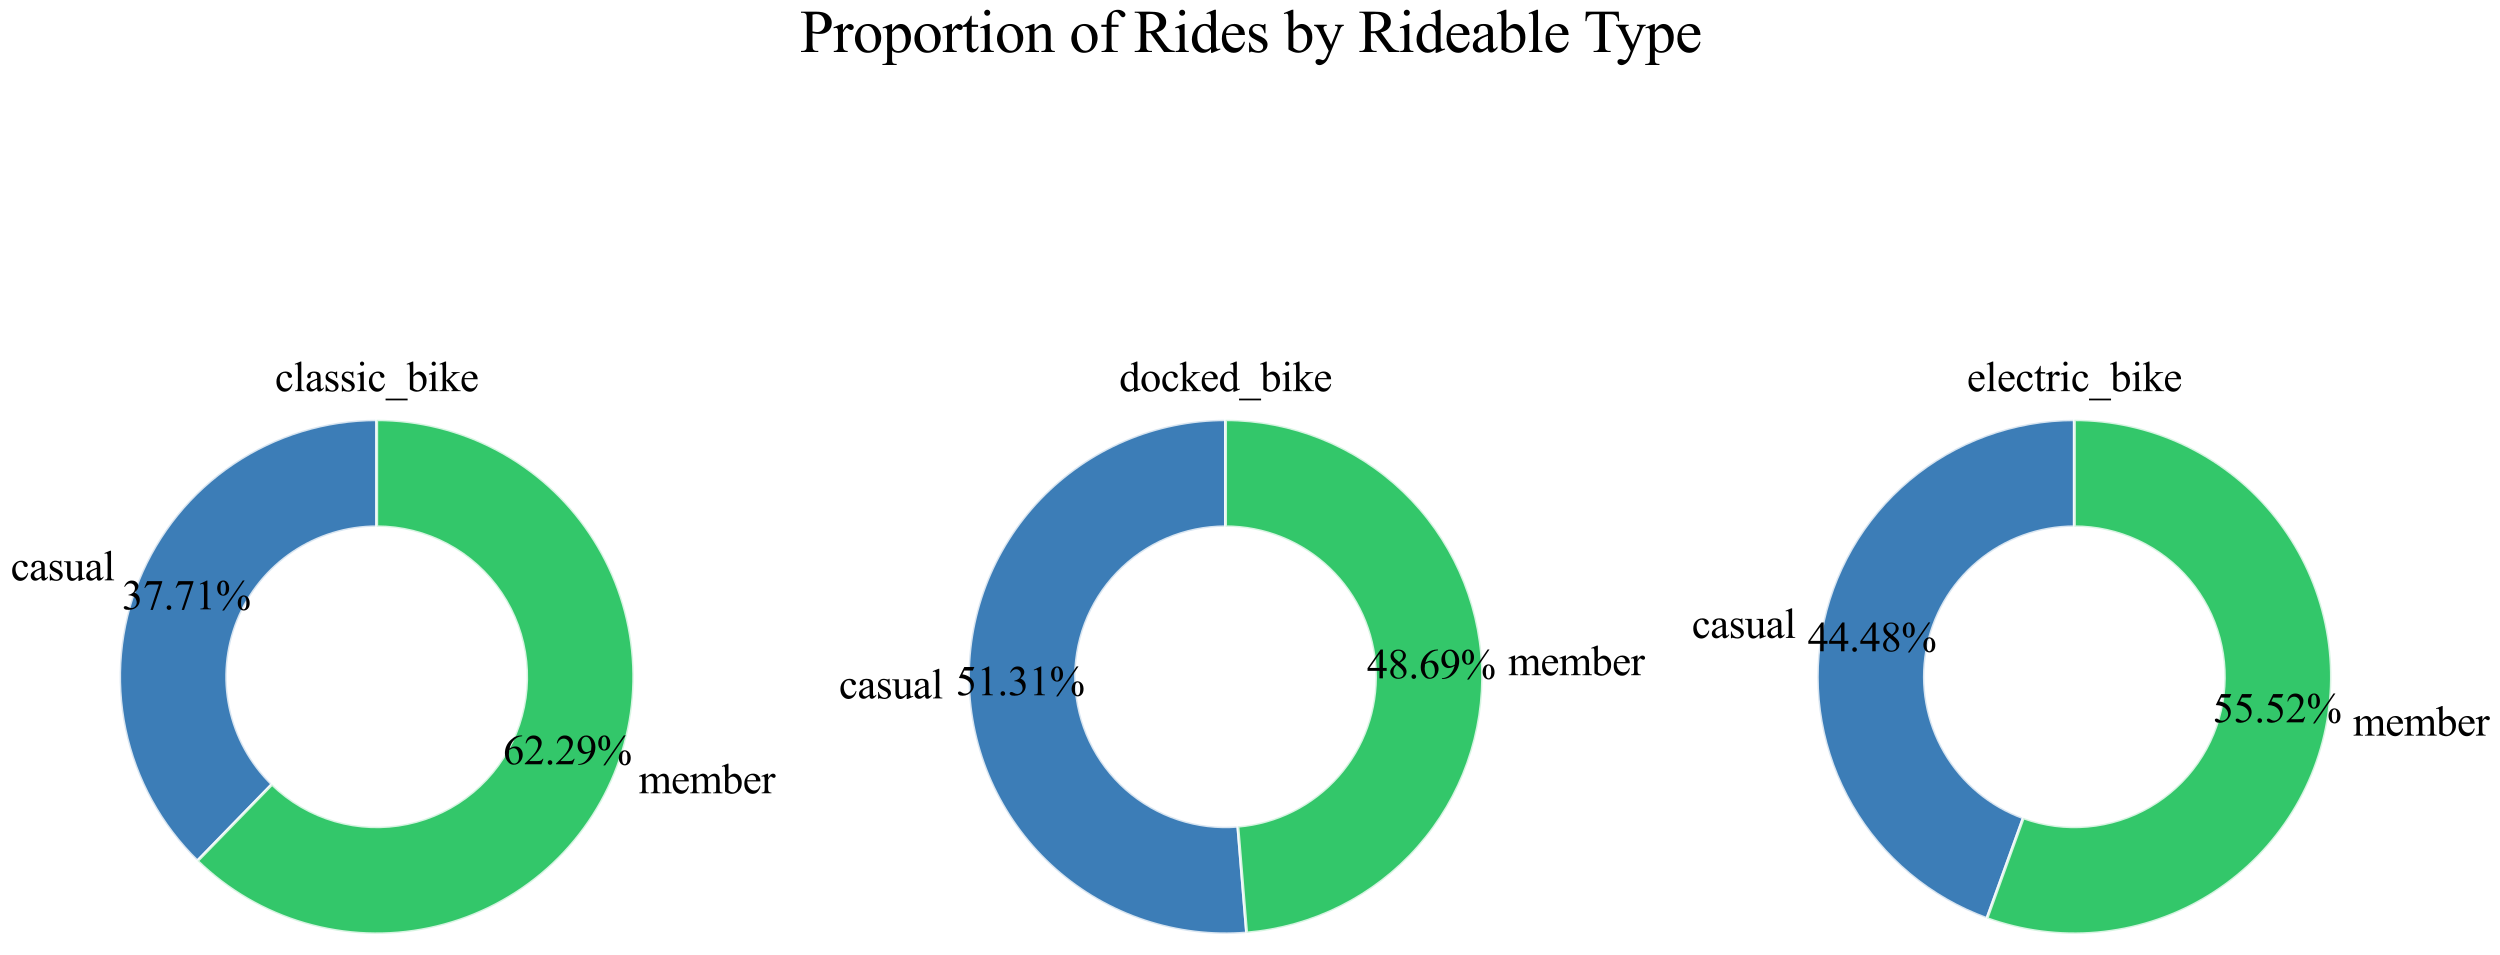 <?xml version="1.0" encoding="utf-8" standalone="no"?>
<!DOCTYPE svg PUBLIC "-//W3C//DTD SVG 1.1//EN"
  "http://www.w3.org/Graphics/SVG/1.1/DTD/svg11.dtd">
<svg xmlns:xlink="http://www.w3.org/1999/xlink" width="840.805pt" height="321.287pt" viewBox="0 0 840.805 321.287" xmlns="http://www.w3.org/2000/svg" version="1.1">
 <defs>
  <style type="text/css">*{stroke-linejoin: round; stroke-linecap: butt}</style>
 </defs>
 <g id="figure_1">
  <g id="patch_1">
   <path d="M 0 321.287 
L 840.805 321.287 
L 840.805 0 
L 0 0 
z
" style="fill: #ffffff"/>
  </g>
  <g id="axes_1">
   <g id="patch_2">
    <path d="M 126.692 141.159 
C 109.495 141.159 92.684 146.289 78.417 155.891 
C 64.15 165.492 53.067 179.135 46.592 195.066 
C 40.117 210.997 38.54 228.503 42.063 245.335 
C 45.586 262.167 54.052 277.571 66.372 289.568 
L 91.505 263.757 
C 84.318 256.759 79.38 247.773 77.325 237.954 
C 75.27 228.136 76.19 217.924 79.967 208.631 
C 83.744 199.338 90.209 191.379 98.532 185.778 
C 106.854 180.178 116.661 177.185 126.692 177.185 
z
" style="fill: #0c5da5; opacity: 0.8; stroke: #ffffff; stroke-linejoin: miter"/>
   </g>
   <g id="patch_3">
    <path d="M 66.372 289.568 
C 76.524 299.453 88.952 306.693 102.558 310.648 
C 116.164 314.603 130.536 315.153 144.405 312.25 
C 158.274 309.348 171.219 303.08 182.097 294 
C 192.975 284.92 201.456 273.304 206.791 260.177 
C 212.127 247.051 214.154 232.812 212.695 218.718 
C 211.236 204.624 206.334 191.102 198.423 179.347 
C 190.512 167.591 179.831 157.959 167.323 151.301 
C 154.816 144.642 140.861 141.159 126.692 141.159 
L 126.692 177.185 
C 134.957 177.185 143.098 179.217 150.394 183.101 
C 157.69 186.985 163.92 192.604 168.535 199.461 
C 173.15 206.318 176.009 214.206 176.86 222.428 
C 177.712 230.649 176.529 238.955 173.417 246.612 
C 170.304 254.27 165.357 261.046 159.012 266.342 
C 152.666 271.639 145.115 275.295 137.025 276.988 
C 128.934 278.682 120.551 278.361 112.614 276.054 
C 104.677 273.746 97.427 269.523 91.505 263.757 
z
" style="fill: #00b945; opacity: 0.8; stroke: #ffffff; stroke-linejoin: miter"/>
   </g>
   <g id="text_1">
    <!-- casual -->
    <g transform="translate(3.6 195.173) scale(0.14 -0.14)">
     <defs>
      <path id="TimesNewRomanPSMT-63" d="M 2631 1088 
Q 2516 522 2178 217 
Q 1841 -88 1431 -88 
Q 944 -88 581 321 
Q 219 731 219 1428 
Q 219 2103 620 2525 
Q 1022 2947 1584 2947 
Q 2006 2947 2278 2723 
Q 2550 2500 2550 2259 
Q 2550 2141 2473 2067 
Q 2397 1994 2259 1994 
Q 2075 1994 1981 2113 
Q 1928 2178 1911 2362 
Q 1894 2547 1784 2644 
Q 1675 2738 1481 2738 
Q 1169 2738 978 2506 
Q 725 2200 725 1697 
Q 725 1184 976 792 
Q 1228 400 1656 400 
Q 1963 400 2206 609 
Q 2378 753 2541 1131 
L 2631 1088 
z
" transform="scale(0.016)"/>
      <path id="TimesNewRomanPSMT-61" d="M 1822 413 
Q 1381 72 1269 19 
Q 1100 -59 909 -59 
Q 613 -59 420 144 
Q 228 347 228 678 
Q 228 888 322 1041 
Q 450 1253 767 1440 
Q 1084 1628 1822 1897 
L 1822 2009 
Q 1822 2438 1686 2597 
Q 1550 2756 1291 2756 
Q 1094 2756 978 2650 
Q 859 2544 859 2406 
L 866 2225 
Q 866 2081 792 2003 
Q 719 1925 600 1925 
Q 484 1925 411 2006 
Q 338 2088 338 2228 
Q 338 2497 613 2722 
Q 888 2947 1384 2947 
Q 1766 2947 2009 2819 
Q 2194 2722 2281 2516 
Q 2338 2381 2338 1966 
L 2338 994 
Q 2338 584 2353 492 
Q 2369 400 2405 369 
Q 2441 338 2488 338 
Q 2538 338 2575 359 
Q 2641 400 2828 588 
L 2828 413 
Q 2478 -56 2159 -56 
Q 2006 -56 1915 50 
Q 1825 156 1822 413 
z
M 1822 616 
L 1822 1706 
Q 1350 1519 1213 1441 
Q 966 1303 859 1153 
Q 753 1003 753 825 
Q 753 600 887 451 
Q 1022 303 1197 303 
Q 1434 303 1822 616 
z
" transform="scale(0.016)"/>
      <path id="TimesNewRomanPSMT-73" d="M 2050 2947 
L 2050 1972 
L 1947 1972 
Q 1828 2431 1642 2597 
Q 1456 2763 1169 2763 
Q 950 2763 815 2647 
Q 681 2531 681 2391 
Q 681 2216 781 2091 
Q 878 1963 1175 1819 
L 1631 1597 
Q 2266 1288 2266 781 
Q 2266 391 1970 151 
Q 1675 -88 1309 -88 
Q 1047 -88 709 6 
Q 606 38 541 38 
Q 469 38 428 -44 
L 325 -44 
L 325 978 
L 428 978 
Q 516 541 762 319 
Q 1009 97 1316 97 
Q 1531 97 1667 223 
Q 1803 350 1803 528 
Q 1803 744 1651 891 
Q 1500 1038 1047 1263 
Q 594 1488 453 1669 
Q 313 1847 313 2119 
Q 313 2472 555 2709 
Q 797 2947 1181 2947 
Q 1350 2947 1591 2875 
Q 1750 2828 1803 2828 
Q 1853 2828 1881 2850 
Q 1909 2872 1947 2947 
L 2050 2947 
z
" transform="scale(0.016)"/>
      <path id="TimesNewRomanPSMT-75" d="M 2709 2863 
L 2709 1128 
Q 2709 631 2732 520 
Q 2756 409 2807 365 
Q 2859 322 2928 322 
Q 3025 322 3147 375 
L 3191 266 
L 2334 -88 
L 2194 -88 
L 2194 519 
Q 1825 119 1631 15 
Q 1438 -88 1222 -88 
Q 981 -88 804 51 
Q 628 191 559 409 
Q 491 628 491 1028 
L 491 2306 
Q 491 2509 447 2587 
Q 403 2666 317 2708 
Q 231 2750 6 2747 
L 6 2863 
L 1009 2863 
L 1009 947 
Q 1009 547 1148 422 
Q 1288 297 1484 297 
Q 1619 297 1789 381 
Q 1959 466 2194 703 
L 2194 2325 
Q 2194 2569 2105 2655 
Q 2016 2741 1734 2747 
L 1734 2863 
L 2709 2863 
z
" transform="scale(0.016)"/>
      <path id="TimesNewRomanPSMT-6c" d="M 1184 4444 
L 1184 647 
Q 1184 378 1223 290 
Q 1263 203 1344 158 
Q 1425 113 1647 113 
L 1647 0 
L 244 0 
L 244 113 
Q 441 113 512 153 
Q 584 194 625 287 
Q 666 381 666 647 
L 666 3247 
Q 666 3731 644 3842 
Q 622 3953 573 3993 
Q 525 4034 450 4034 
Q 369 4034 244 3984 
L 191 4094 
L 1044 4444 
L 1184 4444 
z
" transform="scale(0.016)"/>
     </defs>
     <use xlink:href="#TimesNewRomanPSMT-63"/>
     <use xlink:href="#TimesNewRomanPSMT-61" x="44.385"/>
     <use xlink:href="#TimesNewRomanPSMT-73" x="88.77"/>
     <use xlink:href="#TimesNewRomanPSMT-75" x="127.686"/>
     <use xlink:href="#TimesNewRomanPSMT-61" x="177.686"/>
     <use xlink:href="#TimesNewRomanPSMT-6c" x="222.07"/>
    </g>
   </g>
   <g id="text_2">
    <!-- 37.71% -->
    <g transform="translate(41.032 204.94) scale(0.14 -0.14)">
     <defs>
      <path id="TimesNewRomanPSMT-33" d="M 325 3431 
Q 506 3859 782 4092 
Q 1059 4325 1472 4325 
Q 1981 4325 2253 3994 
Q 2459 3747 2459 3466 
Q 2459 3003 1878 2509 
Q 2269 2356 2469 2072 
Q 2669 1788 2669 1403 
Q 2669 853 2319 450 
Q 1863 -75 997 -75 
Q 569 -75 414 31 
Q 259 138 259 259 
Q 259 350 332 419 
Q 406 488 509 488 
Q 588 488 669 463 
Q 722 447 909 348 
Q 1097 250 1169 231 
Q 1284 197 1416 197 
Q 1734 197 1970 444 
Q 2206 691 2206 1028 
Q 2206 1275 2097 1509 
Q 2016 1684 1919 1775 
Q 1784 1900 1550 2001 
Q 1316 2103 1072 2103 
L 972 2103 
L 972 2197 
Q 1219 2228 1467 2375 
Q 1716 2522 1828 2728 
Q 1941 2934 1941 3181 
Q 1941 3503 1739 3701 
Q 1538 3900 1238 3900 
Q 753 3900 428 3381 
L 325 3431 
z
" transform="scale(0.016)"/>
      <path id="TimesNewRomanPSMT-37" d="M 644 4238 
L 2916 4238 
L 2916 4119 
L 1503 -88 
L 1153 -88 
L 2419 3728 
L 1253 3728 
Q 900 3728 750 3644 
Q 488 3500 328 3200 
L 238 3234 
L 644 4238 
z
" transform="scale(0.016)"/>
      <path id="TimesNewRomanPSMT-2e" d="M 800 606 
Q 947 606 1047 504 
Q 1147 403 1147 259 
Q 1147 116 1045 14 
Q 944 -88 800 -88 
Q 656 -88 554 14 
Q 453 116 453 259 
Q 453 406 554 506 
Q 656 606 800 606 
z
" transform="scale(0.016)"/>
      <path id="TimesNewRomanPSMT-31" d="M 750 3822 
L 1781 4325 
L 1884 4325 
L 1884 747 
Q 1884 391 1914 303 
Q 1944 216 2037 169 
Q 2131 122 2419 116 
L 2419 0 
L 825 0 
L 825 116 
Q 1125 122 1212 167 
Q 1300 213 1334 289 
Q 1369 366 1369 747 
L 1369 3034 
Q 1369 3497 1338 3628 
Q 1316 3728 1258 3775 
Q 1200 3822 1119 3822 
Q 1003 3822 797 3725 
L 750 3822 
z
" transform="scale(0.016)"/>
      <path id="TimesNewRomanPSMT-25" d="M 4350 4334 
L 1263 -175 
L 984 -175 
L 4072 4334 
L 4350 4334 
z
M 1138 4334 
Q 1559 4334 1792 3984 
Q 2025 3634 2025 3181 
Q 2025 2638 1762 2341 
Q 1500 2044 1131 2044 
Q 884 2044 678 2180 
Q 472 2316 348 2584 
Q 225 2853 225 3181 
Q 225 3509 350 3786 
Q 475 4063 692 4198 
Q 909 4334 1138 4334 
z
M 1128 4159 
Q 969 4159 845 3971 
Q 722 3784 722 3184 
Q 722 2750 791 2522 
Q 844 2350 956 2256 
Q 1022 2200 1119 2200 
Q 1269 2200 1375 2363 
Q 1531 2603 1531 3166 
Q 1531 3759 1378 4000 
Q 1278 4159 1128 4159 
z
M 4206 2103 
Q 4428 2103 4648 1962 
Q 4869 1822 4989 1553 
Q 5109 1284 5109 963 
Q 5109 409 4843 117 
Q 4578 -175 4216 -175 
Q 3988 -175 3773 -34 
Q 3559 106 3436 367 
Q 3313 628 3313 963 
Q 3313 1291 3436 1562 
Q 3559 1834 3773 1968 
Q 3988 2103 4206 2103 
z
M 4209 1938 
Q 4059 1938 3950 1769 
Q 3809 1550 3809 941 
Q 3809 381 3953 159 
Q 4059 0 4209 0 
Q 4353 0 4466 172 
Q 4616 400 4616 956 
Q 4616 1544 4466 1778 
Q 4363 1938 4209 1938 
z
" transform="scale(0.016)"/>
     </defs>
     <use xlink:href="#TimesNewRomanPSMT-33"/>
     <use xlink:href="#TimesNewRomanPSMT-37" x="50"/>
     <use xlink:href="#TimesNewRomanPSMT-2e" x="100"/>
     <use xlink:href="#TimesNewRomanPSMT-37" x="125"/>
     <use xlink:href="#TimesNewRomanPSMT-31" x="175"/>
     <use xlink:href="#TimesNewRomanPSMT-25" x="225"/>
    </g>
   </g>
   <g id="text_3">
    <!-- member -->
    <g transform="translate(214.801 266.796) scale(0.14 -0.14)">
     <defs>
      <path id="TimesNewRomanPSMT-6d" d="M 1050 2338 
Q 1363 2650 1419 2697 
Q 1559 2816 1721 2881 
Q 1884 2947 2044 2947 
Q 2313 2947 2506 2790 
Q 2700 2634 2766 2338 
Q 3088 2713 3309 2830 
Q 3531 2947 3766 2947 
Q 3994 2947 4170 2830 
Q 4347 2713 4450 2447 
Q 4519 2266 4519 1878 
L 4519 647 
Q 4519 378 4559 278 
Q 4591 209 4675 161 
Q 4759 113 4950 113 
L 4950 0 
L 3538 0 
L 3538 113 
L 3597 113 
Q 3781 113 3884 184 
Q 3956 234 3988 344 
Q 4000 397 4000 647 
L 4000 1878 
Q 4000 2228 3916 2372 
Q 3794 2572 3525 2572 
Q 3359 2572 3192 2489 
Q 3025 2406 2788 2181 
L 2781 2147 
L 2788 2013 
L 2788 647 
Q 2788 353 2820 281 
Q 2853 209 2943 161 
Q 3034 113 3253 113 
L 3253 0 
L 1806 0 
L 1806 113 
Q 2044 113 2133 169 
Q 2222 225 2256 338 
Q 2272 391 2272 647 
L 2272 1878 
Q 2272 2228 2169 2381 
Q 2031 2581 1784 2581 
Q 1616 2581 1450 2491 
Q 1191 2353 1050 2181 
L 1050 647 
Q 1050 366 1089 281 
Q 1128 197 1204 155 
Q 1281 113 1516 113 
L 1516 0 
L 100 0 
L 100 113 
Q 297 113 375 155 
Q 453 197 493 289 
Q 534 381 534 647 
L 534 1741 
Q 534 2213 506 2350 
Q 484 2453 437 2492 
Q 391 2531 309 2531 
Q 222 2531 100 2484 
L 53 2597 
L 916 2947 
L 1050 2947 
L 1050 2338 
z
" transform="scale(0.016)"/>
      <path id="TimesNewRomanPSMT-65" d="M 681 1784 
Q 678 1147 991 784 
Q 1303 422 1725 422 
Q 2006 422 2214 576 
Q 2422 731 2563 1106 
L 2659 1044 
Q 2594 616 2278 264 
Q 1963 -88 1488 -88 
Q 972 -88 605 314 
Q 238 716 238 1394 
Q 238 2128 614 2539 
Q 991 2950 1559 2950 
Q 2041 2950 2350 2633 
Q 2659 2316 2659 1784 
L 681 1784 
z
M 681 1966 
L 2006 1966 
Q 1991 2241 1941 2353 
Q 1863 2528 1708 2628 
Q 1553 2728 1384 2728 
Q 1125 2728 920 2526 
Q 716 2325 681 1966 
z
" transform="scale(0.016)"/>
      <path id="TimesNewRomanPSMT-62" d="M 984 2369 
Q 1400 2947 1881 2947 
Q 2322 2947 2650 2570 
Q 2978 2194 2978 1541 
Q 2978 778 2472 313 
Q 2038 -88 1503 -88 
Q 1253 -88 995 3 
Q 738 94 469 275 
L 469 3241 
Q 469 3728 445 3840 
Q 422 3953 372 3993 
Q 322 4034 247 4034 
Q 159 4034 28 3984 
L -16 4094 
L 844 4444 
L 984 4444 
L 984 2369 
z
M 984 2169 
L 984 456 
Q 1144 300 1314 220 
Q 1484 141 1663 141 
Q 1947 141 2192 453 
Q 2438 766 2438 1363 
Q 2438 1913 2192 2208 
Q 1947 2503 1634 2503 
Q 1469 2503 1303 2419 
Q 1178 2356 984 2169 
z
" transform="scale(0.016)"/>
      <path id="TimesNewRomanPSMT-72" d="M 1038 2947 
L 1038 2303 
Q 1397 2947 1775 2947 
Q 1947 2947 2059 2842 
Q 2172 2738 2172 2600 
Q 2172 2478 2090 2393 
Q 2009 2309 1897 2309 
Q 1788 2309 1652 2417 
Q 1516 2525 1450 2525 
Q 1394 2525 1328 2463 
Q 1188 2334 1038 2041 
L 1038 669 
Q 1038 431 1097 309 
Q 1138 225 1241 169 
Q 1344 113 1538 113 
L 1538 0 
L 72 0 
L 72 113 
Q 291 113 397 181 
Q 475 231 506 341 
Q 522 394 522 644 
L 522 1753 
Q 522 2253 501 2348 
Q 481 2444 426 2487 
Q 372 2531 291 2531 
Q 194 2531 72 2484 
L 41 2597 
L 906 2947 
L 1038 2947 
z
" transform="scale(0.016)"/>
     </defs>
     <use xlink:href="#TimesNewRomanPSMT-6d"/>
     <use xlink:href="#TimesNewRomanPSMT-65" x="77.783"/>
     <use xlink:href="#TimesNewRomanPSMT-6d" x="122.168"/>
     <use xlink:href="#TimesNewRomanPSMT-62" x="199.951"/>
     <use xlink:href="#TimesNewRomanPSMT-65" x="249.951"/>
     <use xlink:href="#TimesNewRomanPSMT-72" x="294.336"/>
    </g>
   </g>
   <g id="text_4">
    <!-- 62.29% -->
    <g transform="translate(169.191 257.03) scale(0.14 -0.14)">
     <defs>
      <path id="TimesNewRomanPSMT-36" d="M 2869 4325 
L 2869 4209 
Q 2456 4169 2195 4045 
Q 1934 3922 1679 3669 
Q 1425 3416 1258 3105 
Q 1091 2794 978 2366 
Q 1428 2675 1881 2675 
Q 2316 2675 2634 2325 
Q 2953 1975 2953 1425 
Q 2953 894 2631 456 
Q 2244 -75 1606 -75 
Q 1172 -75 869 213 
Q 275 772 275 1663 
Q 275 2231 503 2743 
Q 731 3256 1154 3653 
Q 1578 4050 1965 4187 
Q 2353 4325 2688 4325 
L 2869 4325 
z
M 925 2138 
Q 869 1716 869 1456 
Q 869 1156 980 804 
Q 1091 453 1309 247 
Q 1469 100 1697 100 
Q 1969 100 2183 356 
Q 2397 613 2397 1088 
Q 2397 1622 2184 2012 
Q 1972 2403 1581 2403 
Q 1463 2403 1327 2353 
Q 1191 2303 925 2138 
z
" transform="scale(0.016)"/>
      <path id="TimesNewRomanPSMT-32" d="M 2934 816 
L 2638 0 
L 138 0 
L 138 116 
Q 1241 1122 1691 1759 
Q 2141 2397 2141 2925 
Q 2141 3328 1894 3587 
Q 1647 3847 1303 3847 
Q 991 3847 742 3664 
Q 494 3481 375 3128 
L 259 3128 
Q 338 3706 661 4015 
Q 984 4325 1469 4325 
Q 1984 4325 2329 3994 
Q 2675 3663 2675 3213 
Q 2675 2891 2525 2569 
Q 2294 2063 1775 1497 
Q 997 647 803 472 
L 1909 472 
Q 2247 472 2383 497 
Q 2519 522 2628 598 
Q 2738 675 2819 816 
L 2934 816 
z
" transform="scale(0.016)"/>
      <path id="TimesNewRomanPSMT-39" d="M 338 -88 
L 338 28 
Q 744 34 1094 217 
Q 1444 400 1770 856 
Q 2097 1313 2225 1859 
Q 1734 1544 1338 1544 
Q 891 1544 572 1889 
Q 253 2234 253 2806 
Q 253 3363 572 3797 
Q 956 4325 1575 4325 
Q 2097 4325 2469 3894 
Q 2925 3359 2925 2575 
Q 2925 1869 2578 1258 
Q 2231 647 1613 244 
Q 1109 -88 516 -88 
L 338 -88 
z
M 2275 2091 
Q 2331 2497 2331 2741 
Q 2331 3044 2228 3395 
Q 2125 3747 1936 3934 
Q 1747 4122 1506 4122 
Q 1228 4122 1018 3872 
Q 809 3622 809 3128 
Q 809 2469 1088 2097 
Q 1291 1828 1588 1828 
Q 1731 1828 1928 1897 
Q 2125 1966 2275 2091 
z
" transform="scale(0.016)"/>
     </defs>
     <use xlink:href="#TimesNewRomanPSMT-36"/>
     <use xlink:href="#TimesNewRomanPSMT-32" x="50"/>
     <use xlink:href="#TimesNewRomanPSMT-2e" x="100"/>
     <use xlink:href="#TimesNewRomanPSMT-32" x="125"/>
     <use xlink:href="#TimesNewRomanPSMT-39" x="175"/>
     <use xlink:href="#TimesNewRomanPSMT-25" x="225"/>
    </g>
   </g>
   <g id="text_5">
    <!-- classic_bike -->
    <g transform="translate(92.479 131.556) scale(0.14 -0.14)">
     <defs>
      <path id="TimesNewRomanPSMT-69" d="M 928 4444 
Q 1059 4444 1151 4351 
Q 1244 4259 1244 4128 
Q 1244 3997 1151 3903 
Q 1059 3809 928 3809 
Q 797 3809 703 3903 
Q 609 3997 609 4128 
Q 609 4259 701 4351 
Q 794 4444 928 4444 
z
M 1188 2947 
L 1188 647 
Q 1188 378 1227 289 
Q 1266 200 1342 156 
Q 1419 113 1622 113 
L 1622 0 
L 231 0 
L 231 113 
Q 441 113 512 153 
Q 584 194 626 287 
Q 669 381 669 647 
L 669 1750 
Q 669 2216 641 2353 
Q 619 2453 572 2492 
Q 525 2531 444 2531 
Q 356 2531 231 2484 
L 188 2597 
L 1050 2947 
L 1188 2947 
z
" transform="scale(0.016)"/>
      <path id="TimesNewRomanPSMT-5f" d="M 3256 -1381 
L -53 -1381 
L -53 -1119 
L 3256 -1119 
L 3256 -1381 
z
" transform="scale(0.016)"/>
      <path id="TimesNewRomanPSMT-6b" d="M 1047 4444 
L 1047 1597 
L 1775 2259 
Q 2006 2472 2044 2528 
Q 2069 2566 2069 2603 
Q 2069 2666 2017 2711 
Q 1966 2756 1847 2763 
L 1847 2863 
L 3091 2863 
L 3091 2763 
Q 2834 2756 2664 2684 
Q 2494 2613 2291 2428 
L 1556 1750 
L 2291 822 
Q 2597 438 2703 334 
Q 2853 188 2966 144 
Q 3044 113 3238 113 
L 3238 0 
L 1847 0 
L 1847 113 
Q 1966 116 2008 148 
Q 2050 181 2050 241 
Q 2050 313 1925 472 
L 1047 1594 
L 1047 644 
Q 1047 366 1086 278 
Q 1125 191 1197 153 
Q 1269 116 1509 113 
L 1509 0 
L 53 0 
L 53 113 
Q 272 113 381 166 
Q 447 200 481 272 
Q 528 375 528 628 
L 528 3234 
Q 528 3731 506 3842 
Q 484 3953 434 3995 
Q 384 4038 303 4038 
Q 238 4038 106 3984 
L 53 4094 
L 903 4444 
L 1047 4444 
z
" transform="scale(0.016)"/>
     </defs>
     <use xlink:href="#TimesNewRomanPSMT-63"/>
     <use xlink:href="#TimesNewRomanPSMT-6c" x="44.385"/>
     <use xlink:href="#TimesNewRomanPSMT-61" x="72.168"/>
     <use xlink:href="#TimesNewRomanPSMT-73" x="116.553"/>
     <use xlink:href="#TimesNewRomanPSMT-73" x="155.469"/>
     <use xlink:href="#TimesNewRomanPSMT-69" x="194.385"/>
     <use xlink:href="#TimesNewRomanPSMT-63" x="222.168"/>
     <use xlink:href="#TimesNewRomanPSMT-5f" x="266.553"/>
     <use xlink:href="#TimesNewRomanPSMT-62" x="316.553"/>
     <use xlink:href="#TimesNewRomanPSMT-69" x="366.553"/>
     <use xlink:href="#TimesNewRomanPSMT-6b" x="394.336"/>
     <use xlink:href="#TimesNewRomanPSMT-65" x="444.336"/>
    </g>
   </g>
  </g>
  <g id="axes_2">
   <g id="patch_4">
    <path d="M 412.174 141.159 
C 400.52 141.159 388.986 143.515 378.267 148.085 
C 367.547 152.655 357.861 159.345 349.792 167.753 
C 341.723 176.16 335.436 186.113 331.31 197.012 
C 327.185 207.91 325.305 219.531 325.784 231.175 
C 326.263 242.818 329.091 254.246 334.097 264.769 
C 339.104 275.292 346.187 284.695 354.919 292.411 
C 363.651 300.128 373.854 306 384.913 309.674 
C 395.972 313.349 407.66 314.749 419.274 313.792 
L 416.316 277.888 
C 409.541 278.446 402.722 277.629 396.271 275.486 
C 389.82 273.342 383.869 269.917 378.775 265.416 
C 373.681 260.914 369.55 255.429 366.629 249.291 
C 363.709 243.152 362.059 236.486 361.78 229.694 
C 361.5 222.902 362.597 216.123 365.003 209.766 
C 367.41 203.408 371.077 197.602 375.784 192.698 
C 380.491 187.793 386.141 183.891 392.394 181.225 
C 398.648 178.559 405.376 177.185 412.174 177.185 
z
" style="fill: #0c5da5; opacity: 0.8; stroke: #ffffff; stroke-linejoin: miter"/>
   </g>
   <g id="patch_5">
    <path d="M 419.274 313.792 
C 441.507 311.96 462.191 301.593 476.963 284.876 
C 491.736 268.16 499.48 246.358 498.563 224.068 
C 497.647 201.779 488.138 180.686 472.043 165.24 
C 455.947 149.793 434.482 141.159 412.174 141.159 
L 412.174 177.185 
C 425.187 177.185 437.708 182.221 447.097 191.232 
C 456.486 200.243 462.033 212.547 462.568 225.549 
C 463.102 238.551 458.585 251.269 449.968 261.02 
C 441.35 270.772 429.285 276.819 416.316 277.888 
z
" style="fill: #00b945; opacity: 0.8; stroke: #ffffff; stroke-linejoin: miter"/>
   </g>
   <g id="text_6">
    <!-- casual -->
    <g transform="translate(282.162 234.893) scale(0.14 -0.14)">
     <use xlink:href="#TimesNewRomanPSMT-63"/>
     <use xlink:href="#TimesNewRomanPSMT-61" x="44.385"/>
     <use xlink:href="#TimesNewRomanPSMT-73" x="88.77"/>
     <use xlink:href="#TimesNewRomanPSMT-75" x="127.686"/>
     <use xlink:href="#TimesNewRomanPSMT-61" x="177.686"/>
     <use xlink:href="#TimesNewRomanPSMT-6c" x="222.07"/>
    </g>
   </g>
   <g id="text_7">
    <!-- 51.31% -->
    <g transform="translate(321.481 233.827) scale(0.14 -0.14)">
     <defs>
      <path id="TimesNewRomanPSMT-35" d="M 2778 4238 
L 2534 3706 
L 1259 3706 
L 981 3138 
Q 1809 3016 2294 2522 
Q 2709 2097 2709 1522 
Q 2709 1188 2573 903 
Q 2438 619 2231 419 
Q 2025 219 1772 97 
Q 1413 -75 1034 -75 
Q 653 -75 479 54 
Q 306 184 306 341 
Q 306 428 378 495 
Q 450 563 559 563 
Q 641 563 702 538 
Q 763 513 909 409 
Q 1144 247 1384 247 
Q 1750 247 2026 523 
Q 2303 800 2303 1197 
Q 2303 1581 2056 1914 
Q 1809 2247 1375 2428 
Q 1034 2569 447 2591 
L 1259 4238 
L 2778 4238 
z
" transform="scale(0.016)"/>
     </defs>
     <use xlink:href="#TimesNewRomanPSMT-35"/>
     <use xlink:href="#TimesNewRomanPSMT-31" x="50"/>
     <use xlink:href="#TimesNewRomanPSMT-2e" x="100"/>
     <use xlink:href="#TimesNewRomanPSMT-33" x="125"/>
     <use xlink:href="#TimesNewRomanPSMT-31" x="175"/>
     <use xlink:href="#TimesNewRomanPSMT-25" x="225"/>
    </g>
   </g>
   <g id="text_8">
    <!-- member -->
    <g transform="translate(507.202 227.076) scale(0.14 -0.14)">
     <use xlink:href="#TimesNewRomanPSMT-6d"/>
     <use xlink:href="#TimesNewRomanPSMT-65" x="77.783"/>
     <use xlink:href="#TimesNewRomanPSMT-6d" x="122.168"/>
     <use xlink:href="#TimesNewRomanPSMT-62" x="199.951"/>
     <use xlink:href="#TimesNewRomanPSMT-65" x="249.951"/>
     <use xlink:href="#TimesNewRomanPSMT-72" x="294.336"/>
    </g>
   </g>
   <g id="text_9">
    <!-- 48.69% -->
    <g transform="translate(459.705 228.142) scale(0.14 -0.14)">
     <defs>
      <path id="TimesNewRomanPSMT-34" d="M 2978 1563 
L 2978 1119 
L 2409 1119 
L 2409 0 
L 1894 0 
L 1894 1119 
L 100 1119 
L 100 1519 
L 2066 4325 
L 2409 4325 
L 2409 1563 
L 2978 1563 
z
M 1894 1563 
L 1894 3666 
L 406 1563 
L 1894 1563 
z
" transform="scale(0.016)"/>
      <path id="TimesNewRomanPSMT-38" d="M 1228 2134 
Q 725 2547 579 2797 
Q 434 3047 434 3316 
Q 434 3728 753 4026 
Q 1072 4325 1600 4325 
Q 2113 4325 2425 4047 
Q 2738 3769 2738 3413 
Q 2738 3175 2569 2928 
Q 2400 2681 1866 2347 
Q 2416 1922 2594 1678 
Q 2831 1359 2831 1006 
Q 2831 559 2490 242 
Q 2150 -75 1597 -75 
Q 994 -75 656 303 
Q 388 606 388 966 
Q 388 1247 577 1523 
Q 766 1800 1228 2134 
z
M 1719 2469 
Q 2094 2806 2194 3001 
Q 2294 3197 2294 3444 
Q 2294 3772 2109 3958 
Q 1925 4144 1606 4144 
Q 1288 4144 1088 3959 
Q 888 3775 888 3528 
Q 888 3366 970 3203 
Q 1053 3041 1206 2894 
L 1719 2469 
z
M 1375 2016 
Q 1116 1797 991 1539 
Q 866 1281 866 981 
Q 866 578 1086 336 
Q 1306 94 1647 94 
Q 1984 94 2187 284 
Q 2391 475 2391 747 
Q 2391 972 2272 1150 
Q 2050 1481 1375 2016 
z
" transform="scale(0.016)"/>
     </defs>
     <use xlink:href="#TimesNewRomanPSMT-34"/>
     <use xlink:href="#TimesNewRomanPSMT-38" x="50"/>
     <use xlink:href="#TimesNewRomanPSMT-2e" x="100"/>
     <use xlink:href="#TimesNewRomanPSMT-36" x="125"/>
     <use xlink:href="#TimesNewRomanPSMT-39" x="175"/>
     <use xlink:href="#TimesNewRomanPSMT-25" x="225"/>
    </g>
   </g>
   <g id="text_10">
    <!-- docked_bike -->
    <g transform="translate(376.407 131.556) scale(0.14 -0.14)">
     <defs>
      <path id="TimesNewRomanPSMT-64" d="M 2222 322 
Q 2013 103 1813 7 
Q 1613 -88 1381 -88 
Q 913 -88 563 304 
Q 213 697 213 1313 
Q 213 1928 600 2439 
Q 988 2950 1597 2950 
Q 1975 2950 2222 2709 
L 2222 3238 
Q 2222 3728 2198 3840 
Q 2175 3953 2125 3993 
Q 2075 4034 2000 4034 
Q 1919 4034 1784 3984 
L 1744 4094 
L 2597 4444 
L 2738 4444 
L 2738 1134 
Q 2738 631 2761 520 
Q 2784 409 2836 365 
Q 2888 322 2956 322 
Q 3041 322 3181 375 
L 3216 266 
L 2366 -88 
L 2222 -88 
L 2222 322 
z
M 2222 541 
L 2222 2016 
Q 2203 2228 2109 2403 
Q 2016 2578 1861 2667 
Q 1706 2756 1559 2756 
Q 1284 2756 1069 2509 
Q 784 2184 784 1559 
Q 784 928 1059 592 
Q 1334 256 1672 256 
Q 1956 256 2222 541 
z
" transform="scale(0.016)"/>
      <path id="TimesNewRomanPSMT-6f" d="M 1600 2947 
Q 2250 2947 2644 2453 
Q 2978 2031 2978 1484 
Q 2978 1100 2793 706 
Q 2609 313 2286 112 
Q 1963 -88 1566 -88 
Q 919 -88 538 428 
Q 216 863 216 1403 
Q 216 1797 411 2186 
Q 606 2575 925 2761 
Q 1244 2947 1600 2947 
z
M 1503 2744 
Q 1338 2744 1170 2645 
Q 1003 2547 900 2300 
Q 797 2053 797 1666 
Q 797 1041 1045 587 
Q 1294 134 1700 134 
Q 2003 134 2200 384 
Q 2397 634 2397 1244 
Q 2397 2006 2069 2444 
Q 1847 2744 1503 2744 
z
" transform="scale(0.016)"/>
     </defs>
     <use xlink:href="#TimesNewRomanPSMT-64"/>
     <use xlink:href="#TimesNewRomanPSMT-6f" x="50"/>
     <use xlink:href="#TimesNewRomanPSMT-63" x="100"/>
     <use xlink:href="#TimesNewRomanPSMT-6b" x="144.385"/>
     <use xlink:href="#TimesNewRomanPSMT-65" x="194.385"/>
     <use xlink:href="#TimesNewRomanPSMT-64" x="238.77"/>
     <use xlink:href="#TimesNewRomanPSMT-5f" x="288.77"/>
     <use xlink:href="#TimesNewRomanPSMT-62" x="338.77"/>
     <use xlink:href="#TimesNewRomanPSMT-69" x="388.77"/>
     <use xlink:href="#TimesNewRomanPSMT-6b" x="416.553"/>
     <use xlink:href="#TimesNewRomanPSMT-65" x="466.553"/>
    </g>
   </g>
  </g>
  <g id="axes_3">
   <g id="patch_6">
    <path d="M 697.655 141.159 
C 677.318 141.159 657.619 148.334 642.046 161.414 
C 626.473 174.495 616.003 192.659 612.491 212.691 
C 608.979 232.723 612.645 253.365 622.84 270.963 
C 633.034 288.56 649.118 302.009 668.242 308.928 
L 680.498 275.05 
C 669.342 271.014 659.96 263.169 654.013 252.904 
C 648.066 242.639 645.928 230.597 647.976 218.912 
C 650.025 207.227 656.132 196.631 665.216 189.001 
C 674.301 181.371 685.792 177.185 697.655 177.185 
z
" style="fill: #0c5da5; opacity: 0.8; stroke: #ffffff; stroke-linejoin: miter"/>
   </g>
   <g id="patch_7">
    <path d="M 668.242 308.928 
C 680.108 313.22 692.77 314.864 705.338 313.742 
C 717.907 312.621 730.078 308.762 740.996 302.437 
C 751.915 296.112 761.317 287.473 768.542 277.128 
C 775.767 266.783 780.64 254.981 782.819 242.552 
C 784.998 230.124 784.43 217.368 781.155 205.182 
C 777.881 192.996 771.978 181.674 763.862 172.012 
C 755.747 162.35 745.614 154.581 734.177 149.251 
C 722.74 143.921 710.273 141.159 697.655 141.159 
L 697.655 177.185 
C 705.016 177.185 712.288 178.796 718.96 181.905 
C 725.631 185.014 731.542 189.546 736.276 195.183 
C 741.01 200.819 744.453 207.424 746.364 214.532 
C 748.274 221.64 748.605 229.081 747.334 236.331 
C 746.063 243.581 743.22 250.466 739.006 256.5 
C 734.791 262.535 729.307 267.574 722.938 271.264 
C 716.569 274.954 709.468 277.205 702.137 277.859 
C 694.806 278.513 687.419 277.554 680.498 275.05 
z
" style="fill: #00b945; opacity: 0.8; stroke: #ffffff; stroke-linejoin: miter"/>
   </g>
   <g id="text_11">
    <!-- casual -->
    <g transform="translate(568.993 214.561) scale(0.14 -0.14)">
     <use xlink:href="#TimesNewRomanPSMT-63"/>
     <use xlink:href="#TimesNewRomanPSMT-61" x="44.385"/>
     <use xlink:href="#TimesNewRomanPSMT-73" x="88.77"/>
     <use xlink:href="#TimesNewRomanPSMT-75" x="127.686"/>
     <use xlink:href="#TimesNewRomanPSMT-61" x="177.686"/>
     <use xlink:href="#TimesNewRomanPSMT-6c" x="222.07"/>
    </g>
   </g>
   <g id="text_12">
    <!-- 44.48% -->
    <g transform="translate(607.943 219.04) scale(0.14 -0.14)">
     <use xlink:href="#TimesNewRomanPSMT-34"/>
     <use xlink:href="#TimesNewRomanPSMT-34" x="50"/>
     <use xlink:href="#TimesNewRomanPSMT-2e" x="100"/>
     <use xlink:href="#TimesNewRomanPSMT-34" x="125"/>
     <use xlink:href="#TimesNewRomanPSMT-38" x="175"/>
     <use xlink:href="#TimesNewRomanPSMT-25" x="225"/>
    </g>
   </g>
   <g id="text_13">
    <!-- member -->
    <g transform="translate(791.335 247.409) scale(0.14 -0.14)">
     <use xlink:href="#TimesNewRomanPSMT-6d"/>
     <use xlink:href="#TimesNewRomanPSMT-65" x="77.783"/>
     <use xlink:href="#TimesNewRomanPSMT-6d" x="122.168"/>
     <use xlink:href="#TimesNewRomanPSMT-62" x="199.951"/>
     <use xlink:href="#TimesNewRomanPSMT-65" x="249.951"/>
     <use xlink:href="#TimesNewRomanPSMT-72" x="294.336"/>
    </g>
   </g>
   <g id="text_14">
    <!-- 55.52% -->
    <g transform="translate(744.206 242.93) scale(0.14 -0.14)">
     <use xlink:href="#TimesNewRomanPSMT-35"/>
     <use xlink:href="#TimesNewRomanPSMT-35" x="50"/>
     <use xlink:href="#TimesNewRomanPSMT-2e" x="100"/>
     <use xlink:href="#TimesNewRomanPSMT-35" x="125"/>
     <use xlink:href="#TimesNewRomanPSMT-32" x="175"/>
     <use xlink:href="#TimesNewRomanPSMT-25" x="225"/>
    </g>
   </g>
   <g id="text_15">
    <!-- electric_bike -->
    <g transform="translate(661.509 131.556) scale(0.14 -0.14)">
     <defs>
      <path id="TimesNewRomanPSMT-74" d="M 1031 3803 
L 1031 2863 
L 1700 2863 
L 1700 2644 
L 1031 2644 
L 1031 788 
Q 1031 509 1111 412 
Q 1191 316 1316 316 
Q 1419 316 1516 380 
Q 1613 444 1666 569 
L 1788 569 
Q 1678 263 1478 108 
Q 1278 -47 1066 -47 
Q 922 -47 784 33 
Q 647 113 581 261 
Q 516 409 516 719 
L 516 2644 
L 63 2644 
L 63 2747 
Q 234 2816 414 2980 
Q 594 3144 734 3369 
Q 806 3488 934 3803 
L 1031 3803 
z
" transform="scale(0.016)"/>
     </defs>
     <use xlink:href="#TimesNewRomanPSMT-65"/>
     <use xlink:href="#TimesNewRomanPSMT-6c" x="44.385"/>
     <use xlink:href="#TimesNewRomanPSMT-65" x="72.168"/>
     <use xlink:href="#TimesNewRomanPSMT-63" x="116.553"/>
     <use xlink:href="#TimesNewRomanPSMT-74" x="160.938"/>
     <use xlink:href="#TimesNewRomanPSMT-72" x="188.721"/>
     <use xlink:href="#TimesNewRomanPSMT-69" x="222.021"/>
     <use xlink:href="#TimesNewRomanPSMT-63" x="249.805"/>
     <use xlink:href="#TimesNewRomanPSMT-5f" x="294.189"/>
     <use xlink:href="#TimesNewRomanPSMT-62" x="344.189"/>
     <use xlink:href="#TimesNewRomanPSMT-69" x="394.189"/>
     <use xlink:href="#TimesNewRomanPSMT-6b" x="421.973"/>
     <use xlink:href="#TimesNewRomanPSMT-65" x="471.973"/>
    </g>
   </g>
  </g>
  <g id="text_16">
   <!-- Proportion of Rides by Rideable Type -->
   <g transform="translate(269.061 17.488) scale(0.2 -0.2)">
    <defs>
     <path id="TimesNewRomanPSMT-50" d="M 1313 1984 
L 1313 750 
Q 1313 350 1400 253 
Q 1519 116 1759 116 
L 1922 116 
L 1922 0 
L 106 0 
L 106 116 
L 266 116 
Q 534 116 650 291 
Q 713 388 713 750 
L 713 3488 
Q 713 3888 628 3984 
Q 506 4122 266 4122 
L 106 4122 
L 106 4238 
L 1659 4238 
Q 2228 4238 2556 4120 
Q 2884 4003 3109 3725 
Q 3334 3447 3334 3066 
Q 3334 2547 2992 2222 
Q 2650 1897 2025 1897 
Q 1872 1897 1694 1919 
Q 1516 1941 1313 1984 
z
M 1313 2163 
Q 1478 2131 1606 2115 
Q 1734 2100 1825 2100 
Q 2150 2100 2386 2351 
Q 2622 2603 2622 3003 
Q 2622 3278 2509 3514 
Q 2397 3750 2190 3867 
Q 1984 3984 1722 3984 
Q 1563 3984 1313 3925 
L 1313 2163 
z
" transform="scale(0.016)"/>
     <path id="TimesNewRomanPSMT-70" d="M -6 2578 
L 875 2934 
L 994 2934 
L 994 2266 
Q 1216 2644 1439 2795 
Q 1663 2947 1909 2947 
Q 2341 2947 2628 2609 
Q 2981 2197 2981 1534 
Q 2981 794 2556 309 
Q 2206 -88 1675 -88 
Q 1444 -88 1275 -22 
Q 1150 25 994 166 
L 994 -706 
Q 994 -1000 1030 -1079 
Q 1066 -1159 1155 -1206 
Q 1244 -1253 1478 -1253 
L 1478 -1369 
L -22 -1369 
L -22 -1253 
L 56 -1253 
Q 228 -1256 350 -1188 
Q 409 -1153 442 -1076 
Q 475 -1000 475 -688 
L 475 2019 
Q 475 2297 450 2372 
Q 425 2447 370 2484 
Q 316 2522 222 2522 
Q 147 2522 31 2478 
L -6 2578 
z
M 994 2081 
L 994 1013 
Q 994 666 1022 556 
Q 1066 375 1236 237 
Q 1406 100 1666 100 
Q 1978 100 2172 344 
Q 2425 663 2425 1241 
Q 2425 1897 2138 2250 
Q 1938 2494 1663 2494 
Q 1513 2494 1366 2419 
Q 1253 2363 994 2081 
z
" transform="scale(0.016)"/>
     <path id="TimesNewRomanPSMT-6e" d="M 1034 2341 
Q 1538 2947 1994 2947 
Q 2228 2947 2397 2830 
Q 2566 2713 2666 2444 
Q 2734 2256 2734 1869 
L 2734 647 
Q 2734 375 2778 278 
Q 2813 200 2889 156 
Q 2966 113 3172 113 
L 3172 0 
L 1756 0 
L 1756 113 
L 1816 113 
Q 2016 113 2095 173 
Q 2175 234 2206 353 
Q 2219 400 2219 647 
L 2219 1819 
Q 2219 2209 2117 2386 
Q 2016 2563 1775 2563 
Q 1403 2563 1034 2156 
L 1034 647 
Q 1034 356 1069 288 
Q 1113 197 1189 155 
Q 1266 113 1500 113 
L 1500 0 
L 84 0 
L 84 113 
L 147 113 
Q 366 113 442 223 
Q 519 334 519 647 
L 519 1709 
Q 519 2225 495 2337 
Q 472 2450 423 2490 
Q 375 2531 294 2531 
Q 206 2531 84 2484 
L 38 2597 
L 900 2947 
L 1034 2947 
L 1034 2341 
z
" transform="scale(0.016)"/>
     <path id="TimesNewRomanPSMT-20" transform="scale(0.016)"/>
     <path id="TimesNewRomanPSMT-66" d="M 1319 2638 
L 1319 756 
Q 1319 356 1406 250 
Q 1522 113 1716 113 
L 1975 113 
L 1975 0 
L 266 0 
L 266 113 
L 394 113 
Q 519 113 622 175 
Q 725 238 764 344 
Q 803 450 803 756 
L 803 2638 
L 247 2638 
L 247 2863 
L 803 2863 
L 803 3050 
Q 803 3478 940 3775 
Q 1078 4072 1361 4255 
Q 1644 4438 1997 4438 
Q 2325 4438 2600 4225 
Q 2781 4084 2781 3909 
Q 2781 3816 2700 3733 
Q 2619 3650 2525 3650 
Q 2453 3650 2373 3701 
Q 2294 3753 2178 3923 
Q 2063 4094 1966 4153 
Q 1869 4213 1750 4213 
Q 1606 4213 1506 4136 
Q 1406 4059 1362 3898 
Q 1319 3738 1319 3069 
L 1319 2863 
L 2056 2863 
L 2056 2638 
L 1319 2638 
z
" transform="scale(0.016)"/>
     <path id="TimesNewRomanPSMT-52" d="M 4325 0 
L 3194 0 
L 1759 1981 
Q 1600 1975 1500 1975 
Q 1459 1975 1412 1976 
Q 1366 1978 1316 1981 
L 1316 750 
Q 1316 350 1403 253 
Q 1522 116 1759 116 
L 1925 116 
L 1925 0 
L 109 0 
L 109 116 
L 269 116 
Q 538 116 653 291 
Q 719 388 719 750 
L 719 3488 
Q 719 3888 631 3984 
Q 509 4122 269 4122 
L 109 4122 
L 109 4238 
L 1653 4238 
Q 2328 4238 2648 4139 
Q 2969 4041 3192 3777 
Q 3416 3513 3416 3147 
Q 3416 2756 3161 2468 
Q 2906 2181 2372 2063 
L 3247 847 
Q 3547 428 3762 290 
Q 3978 153 4325 116 
L 4325 0 
z
M 1316 2178 
Q 1375 2178 1419 2176 
Q 1463 2175 1491 2175 
Q 2097 2175 2405 2437 
Q 2713 2700 2713 3106 
Q 2713 3503 2464 3751 
Q 2216 4000 1806 4000 
Q 1625 4000 1316 3941 
L 1316 2178 
z
" transform="scale(0.016)"/>
     <path id="TimesNewRomanPSMT-79" d="M 38 2863 
L 1372 2863 
L 1372 2747 
L 1306 2747 
Q 1166 2747 1095 2686 
Q 1025 2625 1025 2534 
Q 1025 2413 1128 2197 
L 1825 753 
L 2466 2334 
Q 2519 2463 2519 2588 
Q 2519 2644 2497 2672 
Q 2472 2706 2419 2726 
Q 2366 2747 2231 2747 
L 2231 2863 
L 3163 2863 
L 3163 2747 
Q 3047 2734 2984 2696 
Q 2922 2659 2847 2556 
Q 2819 2513 2741 2316 
L 1575 -541 
Q 1406 -956 1132 -1168 
Q 859 -1381 606 -1381 
Q 422 -1381 303 -1275 
Q 184 -1169 184 -1031 
Q 184 -900 270 -820 
Q 356 -741 506 -741 
Q 609 -741 788 -809 
Q 913 -856 944 -856 
Q 1038 -856 1148 -759 
Q 1259 -663 1372 -384 
L 1575 113 
L 547 2272 
Q 500 2369 397 2513 
Q 319 2622 269 2659 
Q 197 2709 38 2747 
L 38 2863 
z
" transform="scale(0.016)"/>
     <path id="TimesNewRomanPSMT-54" d="M 3703 4238 
L 3750 3244 
L 3631 3244 
Q 3597 3506 3538 3619 
Q 3441 3800 3280 3886 
Q 3119 3972 2856 3972 
L 2259 3972 
L 2259 734 
Q 2259 344 2344 247 
Q 2463 116 2709 116 
L 2856 116 
L 2856 0 
L 1059 0 
L 1059 116 
L 1209 116 
Q 1478 116 1591 278 
Q 1659 378 1659 734 
L 1659 3972 
L 1150 3972 
Q 853 3972 728 3928 
Q 566 3869 450 3700 
Q 334 3531 313 3244 
L 194 3244 
L 244 4238 
L 3703 4238 
z
" transform="scale(0.016)"/>
    </defs>
    <use xlink:href="#TimesNewRomanPSMT-50"/>
    <use xlink:href="#TimesNewRomanPSMT-72" x="55.615"/>
    <use xlink:href="#TimesNewRomanPSMT-6f" x="88.916"/>
    <use xlink:href="#TimesNewRomanPSMT-70" x="138.916"/>
    <use xlink:href="#TimesNewRomanPSMT-6f" x="188.916"/>
    <use xlink:href="#TimesNewRomanPSMT-72" x="238.916"/>
    <use xlink:href="#TimesNewRomanPSMT-74" x="272.217"/>
    <use xlink:href="#TimesNewRomanPSMT-69" x="300"/>
    <use xlink:href="#TimesNewRomanPSMT-6f" x="327.783"/>
    <use xlink:href="#TimesNewRomanPSMT-6e" x="377.783"/>
    <use xlink:href="#TimesNewRomanPSMT-20" x="427.783"/>
    <use xlink:href="#TimesNewRomanPSMT-6f" x="452.783"/>
    <use xlink:href="#TimesNewRomanPSMT-66" x="502.783"/>
    <use xlink:href="#TimesNewRomanPSMT-20" x="536.084"/>
    <use xlink:href="#TimesNewRomanPSMT-52" x="561.084"/>
    <use xlink:href="#TimesNewRomanPSMT-69" x="627.783"/>
    <use xlink:href="#TimesNewRomanPSMT-64" x="655.566"/>
    <use xlink:href="#TimesNewRomanPSMT-65" x="705.566"/>
    <use xlink:href="#TimesNewRomanPSMT-73" x="749.951"/>
    <use xlink:href="#TimesNewRomanPSMT-20" x="788.867"/>
    <use xlink:href="#TimesNewRomanPSMT-62" x="813.867"/>
    <use xlink:href="#TimesNewRomanPSMT-79" x="863.867"/>
    <use xlink:href="#TimesNewRomanPSMT-20" x="913.867"/>
    <use xlink:href="#TimesNewRomanPSMT-52" x="938.867"/>
    <use xlink:href="#TimesNewRomanPSMT-69" x="1005.566"/>
    <use xlink:href="#TimesNewRomanPSMT-64" x="1033.35"/>
    <use xlink:href="#TimesNewRomanPSMT-65" x="1083.35"/>
    <use xlink:href="#TimesNewRomanPSMT-61" x="1127.734"/>
    <use xlink:href="#TimesNewRomanPSMT-62" x="1172.119"/>
    <use xlink:href="#TimesNewRomanPSMT-6c" x="1222.119"/>
    <use xlink:href="#TimesNewRomanPSMT-65" x="1249.902"/>
    <use xlink:href="#TimesNewRomanPSMT-20" x="1294.287"/>
    <use xlink:href="#TimesNewRomanPSMT-54" x="1317.537"/>
    <use xlink:href="#TimesNewRomanPSMT-79" x="1371.621"/>
    <use xlink:href="#TimesNewRomanPSMT-70" x="1421.621"/>
    <use xlink:href="#TimesNewRomanPSMT-65" x="1471.621"/>
   </g>
  </g>
 </g>
</svg>
